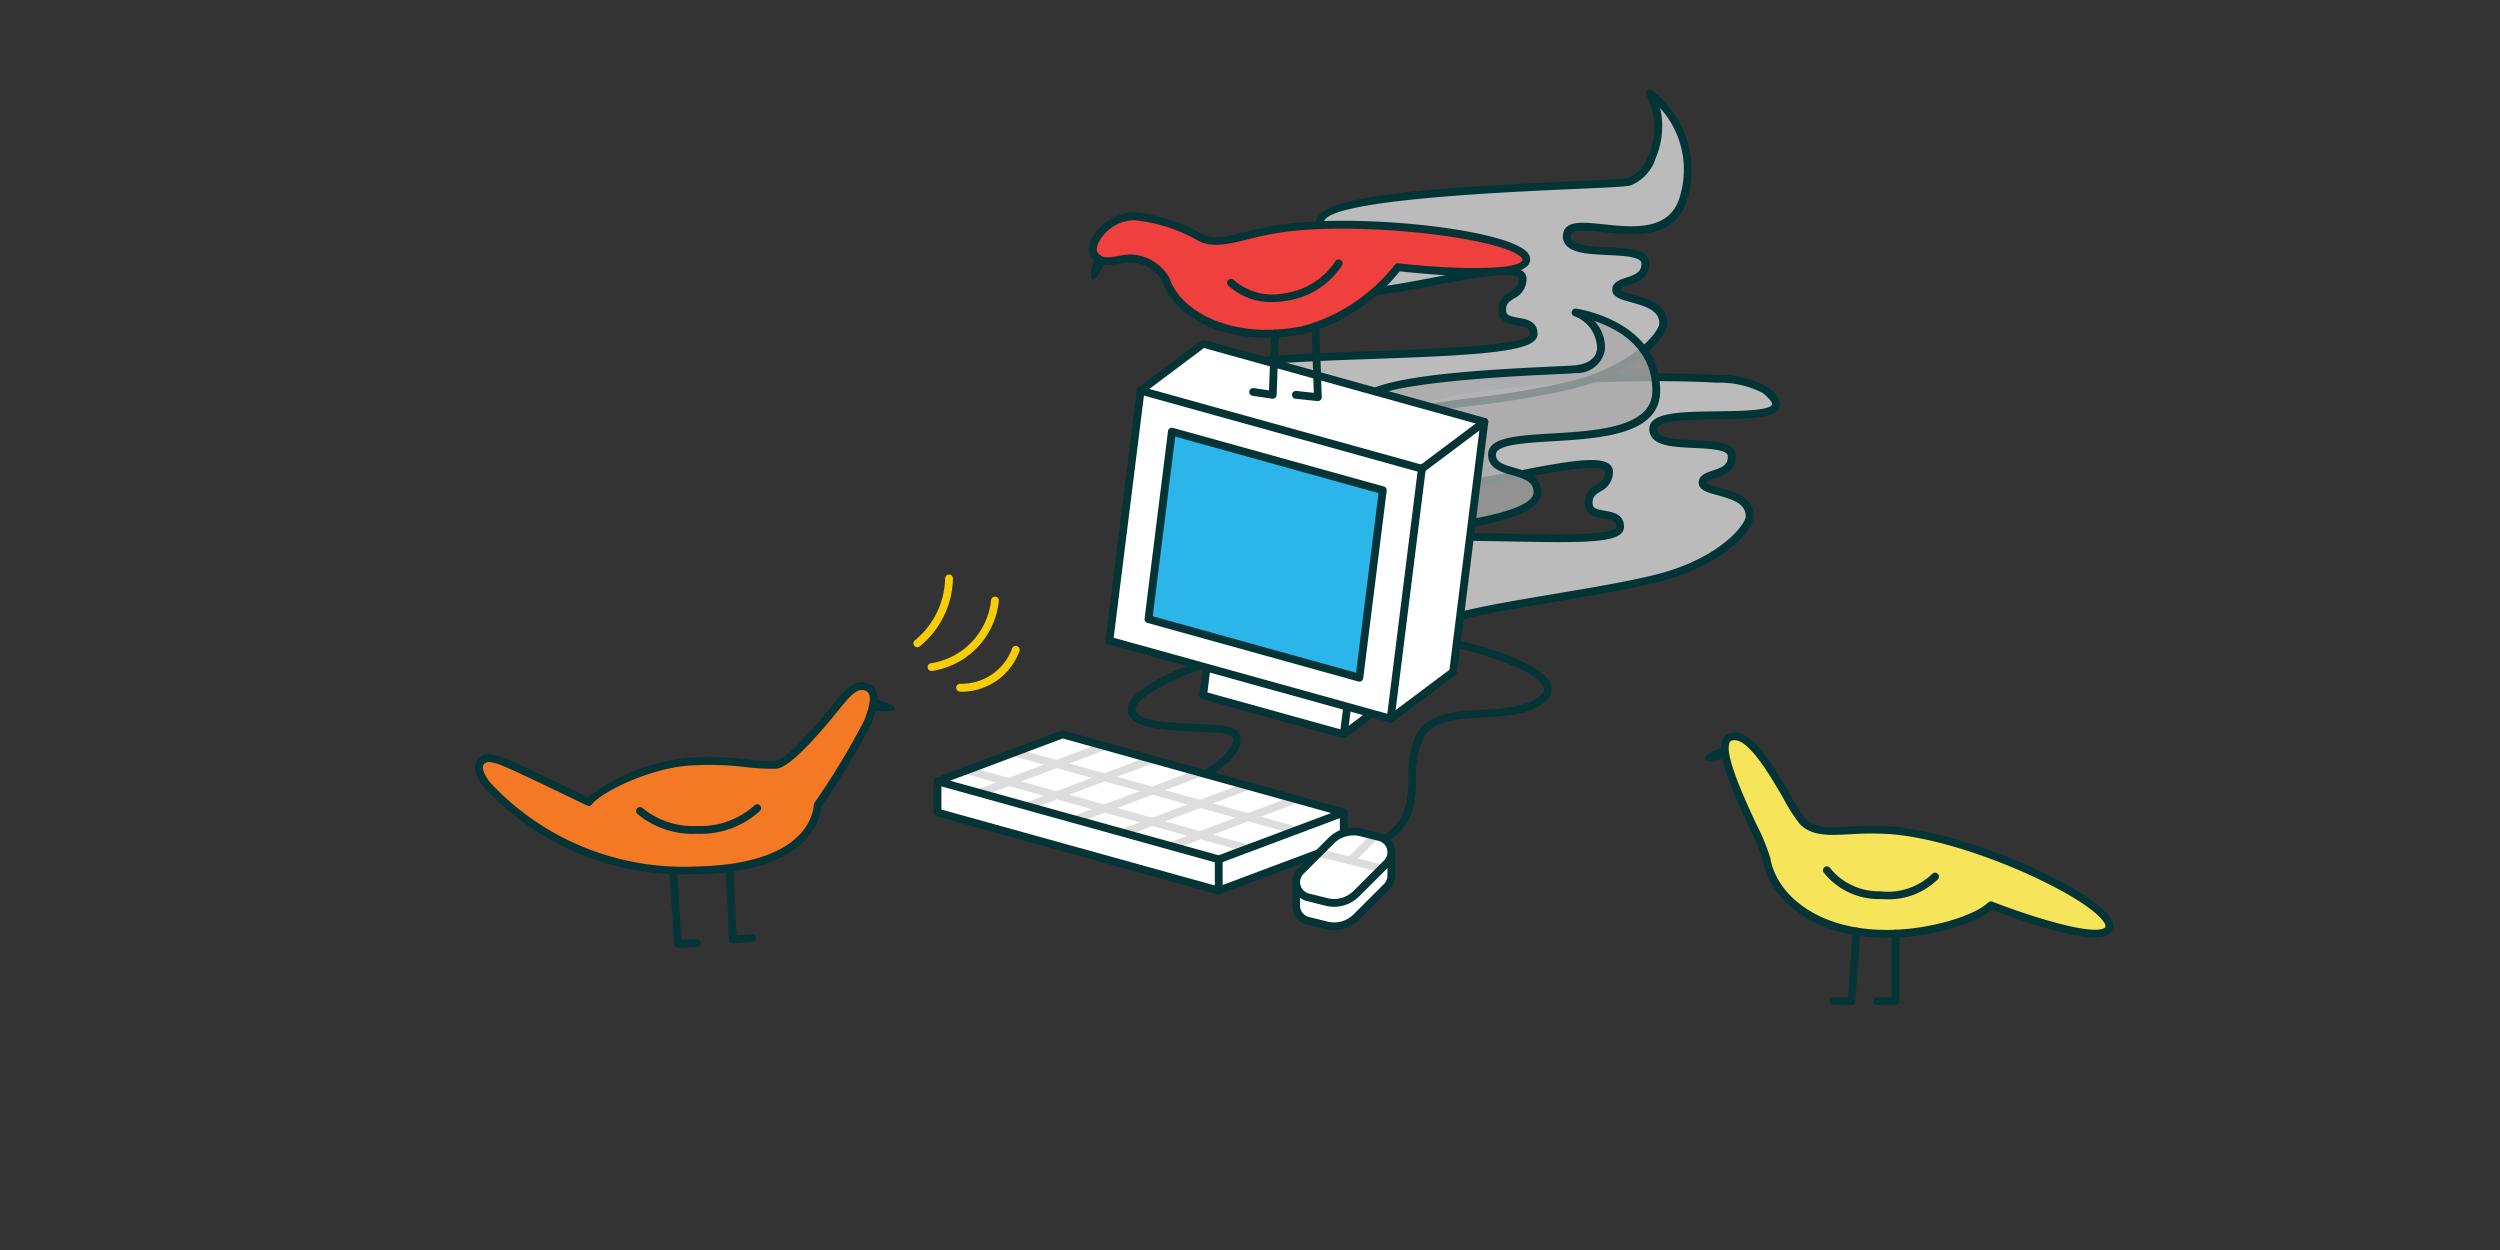 <svg xmlns="http://www.w3.org/2000/svg" width="160" height="80" viewBox="0 0 160 80"><rect x="0" y="0" width="160" height="80" fill="#333333" stroke="none"/><defs><style>.cls-1{fill:none;}.cls-2,.cls-8{fill:#ddd;}.cls-2,.cls-5{opacity:0.8;}.cls-3{fill:#003437;}.cls-10,.cls-4{fill:#053437;}.cls-5{fill:#aaa;}.cls-6{fill:#fff;}.cls-10,.cls-11,.cls-13,.cls-6,.cls-7,.cls-9{fill-rule:evenodd;}.cls-7{fill:#2bb5e9;}.cls-9{fill:#f0403d;}.cls-11{fill:#f47925;}.cls-12{fill:#f7ce05;}.cls-13{fill:#f6e55a;}</style></defs><g id="Layer_2" data-name="Layer 2"><g id="Layer_2-2" data-name="Layer 2"><rect class="cls-1" width="160" height="80"/><path class="cls-2" d="M80.561,43.953c-.6-2.51,9.083-2.245,8.991-3.822-.081-1.376,2.353,1.075,2.312.096-.046-1.094,9.583-2.036,14.269-3.236,3.922-1.005,5.842-3.164,5.842-3.947,0-1.72-3.009-1.433-3.009-2.15s1.935-.358,1.863-1.72-5.231-.072-5.016-1.791,10.593.345,7.156-2.427a6.33,6.33,0,0,0-3.106-.71c-5.328-.331-19.888.117-19.855,2.35.021,1.43,1.9.831,1.911,1.81.013,1.164-.914.932-.914,1.941,0,2.344,12.02-2.117,11.975-.131-.027,1.193-1.351.864-1.307,2.011.042,1.105,2.03.298,2.011,1.508-.03,1.909-17.121-1.046-20.011,2.514-.731.901,1.519.503,1.508,1.81Z"/><path class="cls-3" d="M80.561,44.203a.247.247,0,0,1-.053-.006.251.251,0,0,1-.19-.186,1.096,1.096,0,0,1,.151-.884,2.395,2.395,0,0,1,1.036-.783L84.929,37.977c-.037-.402-.383-.562-.897-.755-.338-.127-.658-.247-.738-.539a.694.694,0,0,1,.186-.591c1.75-2.156,8.231-2.034,13.437-1.933,2.942.058,5.983.114,6.484-.369.033-.032.034-.05.034-.059.006-.372-.218-.446-.813-.551-.494-.086-1.169-.204-1.198-.944a1.257,1.257,0,0,1,.742-1.208c.322-.206.555-.354.565-.818a.125.125,0,0,0-.049-.112c-.497-.421-3.129.084-5.242.49-2.859.549-5.557,1.067-6.397.372a.77.77,0,0,1-.287-.613,1.308,1.308,0,0,1,.516-1.071.97.97,0,0,0,.398-.867c-.002-.227-.147-.306-.642-.458-.529-.163-1.254-.387-1.269-1.351a.895.895,0,0,1,.315-.666c2.025-1.932,14.961-2.232,19.805-1.938a6.303,6.303,0,0,1,3.247.766c.405.326.924.816.759,1.295-.237.688-1.654.74-3.945.77-1.518.021-3.811.05-3.878.588a.364.364,0,0,0,.076.303c.306.362,1.375.413,2.319.457,1.325.062,2.577.121,2.622.987.052.982-.766,1.252-1.307,1.43-.273.091-.556.184-.556.303.048.104.545.239.842.32.915.251,2.167.593,2.167,1.829,0,.949-2.015,3.16-6.03,4.189-1.792.459-4.29.879-6.705,1.284-3.015.507-7.145,1.2-7.379,1.721a.427.427,0,0,1-.191.414c-.283.177-.688-.044-1.2-.322a2.684,2.684,0,0,0-.911-.377.721.721,0,0,0-.008.164c.053.912-1.658,1.226-4.026,1.661a21.171,21.171,0,0,0-3.954.973L80.758,44.107A.249.249,0,0,1,80.561,44.203Zm12.89-9.587c-4.097,0-8.346.268-9.583,1.791-.087.107-.091.152-.091.153a1.854,1.854,0,0,0,.43.193c.491.185,1.232.462,1.225,1.308a.25.25,0,0,1-.053.152l-2.976,3.795a30.29,30.29,0,0,1,3.281-.723c1.538-.282,3.645-.669,3.618-1.14a.627.627,0,0,1,.24-.616c.349-.221.867.062,1.417.36a4.441,4.441,0,0,0,.656.314c.092-.813,2.274-1.254,7.793-2.181,2.405-.403,4.893-.821,6.664-1.275,3.953-1.013,5.654-3.161,5.654-3.705,0-.791-.78-1.067-1.799-1.347-.649-.178-1.21-.331-1.21-.803,0-.48.478-.639.899-.777.62-.204.994-.369.964-.93-.022-.413-1.2-.469-2.146-.513-1.147-.055-2.231-.105-2.678-.636a.858.858,0,0,1-.19-.687c.121-.97,2.089-.995,4.368-1.025,1.332-.017,3.345-.043,3.479-.433.026-.075-.071-.316-.6-.743a6.078,6.078,0,0,0-2.965-.654c-4.888-.309-17.618.072-19.428,1.799a.42.42,0,0,0-.161.297c.009.571.354.707.917.881.439.136.987.305.994.93a1.453,1.453,0,0,1-.559,1.24.822.822,0,0,0-.355.704.274.274,0,0,0,.105.229c.658.543,3.612-.024,5.984-.479,3.099-.596,5.025-.916,5.659-.381a.623.623,0,0,1,.227.506,1.375,1.375,0,0,1-.796,1.228c-.318.203-.528.338-.511.768.011.291.196.369.784.472.523.092,1.24.217,1.227,1.051a.577.577,0,0,1-.186.41c-.62.6-2.889.584-6.841.51C95.82,34.638,94.642,34.616,93.451,34.616Z"/><path class="cls-4" d="M88,54.25a.25.25,0,0,1-.101-.479c2.18-.959,2.208-2.441,2.239-4.011a5.543,5.543,0,0,1,.569-2.853c.777-1.294,2.517-1.394,4.199-1.489,1.408-.08,2.863-.163,3.7-.936.246-.227.222-.396.175-.517-.545-1.395-6.677-2.978-8.452-2.978a.25.25,0,0,1,0-.5c1.76,0,8.238,1.558,8.917,3.295a.916.916,0,0,1-.302,1.066c-.968.895-2.515.982-4.01,1.067-1.625.093-3.158.18-3.799,1.248a5.093,5.093,0,0,0-.498,2.604c-.03,1.58-.065,3.371-2.538,4.458A.245.245,0,0,1,88,54.25Z"/><path class="cls-4" d="M76.432,50.081a.25.25,0,0,1-.082-.486c1.378-.477,2.635-1.708,2.568-2.279-.031-.262-.416-.354-.733-.386-.471-.048-1.023-.073-1.607-.101-1.831-.086-3.723-.175-4.252-.946a.889.889,0,0,1-.09-.816c.369-1.107,3.713-2.659,6.457-3.308,1.404-.331,3.923-.722,5.026.382a.25.25,0,0,1-.354.354c-.68-.681-2.341-.771-4.558-.248-2.984.704-5.847,2.227-6.097,2.979a.39.39,0,0,0,.028.376c.388.565,2.314.656,3.863.729.591.028,1.149.055,1.633.103.906.091,1.142.499,1.18.826.113.961-1.495,2.322-2.9,2.81A.241.241,0,0,1,76.432,50.081Z"/><path class="cls-2" d="M77.938,37.269v.053c0,.828,2.015,1.5,4.5,1.5s4.5-.672,4.5-1.5"/><path class="cls-2" d="M86.938,37.269c-.788-7.262-11.423-3.64-11.908-5.667C74.43,29.092,91.562,29.794,91.469,28.217c-.081-1.376-2.252-.239-2.293-1.218-.046-1.094,6.741-1.158,11.426-2.358,3.922-1.005,5.842-3.164,5.842-3.947,0-1.72-3.009-1.433-3.009-2.15s1.935-.358,1.863-1.72-5.231-.072-5.016-1.791,6.52,1.72,7.524-2.58A6.103,6.103,0,0,0,105.595,6c1.307,2.112,0,5.329-1.307,5.631s-19.843.382-19.809,2.614c.021,1.43,1.9.831,1.911,1.81.013,1.164-.914.932-.914,1.941,0,2.343,12.02-2.117,11.975-.131-.027,1.193-1.351.864-1.307,2.011.042,1.105,2.03.298,2.011,1.508-.03,1.909-20.016.793-20.011,2.514.004,1.161,1.519.503,1.508,1.81"/><path class="cls-3" d="M82.438,39.073c-2.303,0-4.75-.613-4.75-1.75a.275.275,0,0,1,.25-.277.229.229,0,0,1,.25.224v.054c0,.521,1.617,1.25,4.25,1.25s4.25-.729,4.25-1.25a.25.25,0,0,1,.5,0C87.188,38.46,84.741,39.073,82.438,39.073Z"/><path class="cls-3" d="M86.937,37.519a.249.249,0,0,1-.248-.223c-.492-4.535-5.035-4.621-8.353-4.685-1.938-.036-3.337-.063-3.55-.951a.775.775,0,0,1,.137-.653c.772-1.06,4.47-1.42,9.609-1.813,2.729-.209,6.466-.494,6.688-.978-.029-.45-.345-.502-1.058-.51-.51-.005-1.208-.013-1.237-.697-.034-.822,1.673-1.079,5.227-1.537a55.583,55.583,0,0,0,6.388-1.074c3.953-1.013,5.654-3.161,5.654-3.705,0-.791-.78-1.067-1.799-1.347-.649-.178-1.21-.331-1.21-.803,0-.48.478-.639.899-.777.62-.204.994-.369.964-.93-.022-.413-1.2-.469-2.147-.513-1.147-.055-2.231-.105-2.677-.636a.856.856,0,0,1-.19-.687c.114-.906,1.262-.784,2.591-.645,1.948.207,4.372.464,4.937-1.961a5.851,5.851,0,0,0-1.309-5.469,5.223,5.223,0,0,1-.285,3.185,2.767,2.767,0,0,1-1.625,1.763c-.332.077-1.483.131-3.66.227-4.37.193-15.977.706-15.955,2.141.008.571.354.707.916.881.44.136.987.305.994.93a1.454,1.454,0,0,1-.559,1.24.822.822,0,0,0-.355.704.274.274,0,0,0,.105.229c.659.543,3.613-.024,5.984-.479,3.099-.596,5.025-.917,5.659-.381a.623.623,0,0,1,.227.506,1.375,1.375,0,0,1-.796,1.228c-.318.204-.528.338-.512.768.011.291.196.369.784.472.523.092,1.24.217,1.227,1.051-.017,1.102-3.256,1.329-10.643,1.586-3.841.134-9.101.317-9.369.933.003.365.175.446.565.594a1.17,1.17,0,0,1,.945,1.209.25.25,0,0,1-.25.248h-.002a.25.25,0,0,1-.248-.252c.004-.5-.245-.594-.622-.737a1.083,1.083,0,0,1-.886-1.069c-.003-.983,2.849-1.181,9.851-1.425,3.547-.123,10.148-.353,10.16-1.094.006-.372-.218-.446-.813-.551-.493-.086-1.169-.204-1.198-.944a1.258,1.258,0,0,1,.742-1.208c.322-.206.555-.354.565-.818a.125.125,0,0,0-.049-.112c-.497-.422-3.129.084-5.242.49-2.858.549-5.557,1.068-6.397.372a.77.77,0,0,1-.287-.613A1.31,1.31,0,0,1,85.74,16.925a.969.969,0,0,0,.398-.867c-.002-.227-.146-.306-.642-.458-.529-.163-1.254-.387-1.269-1.351-.024-1.606,6.007-2.188,16.433-2.647,1.826-.081,3.268-.145,3.57-.214a2.385,2.385,0,0,0,1.275-1.469,4.288,4.288,0,0,0-.124-3.788.25.25,0,0,1,.352-.34,6.407,6.407,0,0,1,2.315,6.718c-.666,2.855-3.447,2.562-5.477,2.345-1.024-.107-1.99-.212-2.042.21a.364.364,0,0,0,.076.303c.306.362,1.375.413,2.318.457,1.325.062,2.577.121,2.623.987.052.982-.766,1.252-1.307,1.43-.273.091-.556.184-.556.303.048.104.545.239.842.32.915.251,2.167.593,2.167,1.829,0,.949-2.015,3.161-6.03,4.189a55.932,55.932,0,0,1-6.448,1.086c-1.915.247-4.808.619-4.791,1.02.007.172.146.213.743.219.594.007,1.492.017,1.55.995.05.859-1.92,1.091-7.147,1.491-3.808.291-8.547.654-9.243,1.609a.275.275,0,0,0-.055.242c.123.512,1.556.539,3.073.567,3.305.063,8.3.158,8.84,5.13a.249.249,0,0,1-.222.275A.126.126,0,0,1,86.937,37.519Z"/><path class="cls-5" d="M76.97,39.353c-.004-2.249-3.416-.904-3.437-2.592-.031-2.512,25.014-1.826,24.865-5.293-.072-1.679-2.927-.934-2.906-2.387.029-2.098,10.503.294,10.509-4.056C106.005,20.678,100.836,20,100.836,20c1.814.698,2.523,3.39,0,3.629-1.673.158-13.904.304-13.934,2.398-.024,1.705,2.935.673,2.976,2.344"/><path class="cls-3" d="M76.97,39.603a.25.25,0,0,1-.25-.249c-.002-.93-.64-1.109-1.69-1.294-.813-.144-1.735-.306-1.747-1.297C73.266,35.443,77.315,35.01,84.472,34.361c5.801-.526,13.746-1.247,13.676-2.883-.027-.64-.538-.83-1.375-1.068-.724-.205-1.543-.438-1.531-1.333.015-1.091,1.814-1.199,4.093-1.336,2.857-.171,6.413-.384,6.416-2.717.003-2.801-2.24-3.995-3.708-4.478a2.416,2.416,0,0,1,.666,1.87,1.804,1.804,0,0,1-1.848,1.461c-.278.026-.846.053-1.6.087C91.24,24.332,87.167,25.026,87.152,26.03c-.009.623.482.763,1.284.94.743.164,1.667.368,1.692,1.394a.25.25,0,0,1-.244.256.231.231,0,0,1-.256-.244c-.015-.603-.504-.741-1.3-.917-.753-.167-1.69-.374-1.676-1.437.024-1.646,5.048-2.212,12.584-2.558.743-.033,1.302-.059,1.576-.085.821-.077,1.318-.443,1.399-1.031a2.216,2.216,0,0,0-1.465-2.115.25.25,0,0,1,.123-.481c.054.007,5.386.759,5.381,5.272-.003,2.804-3.819,3.032-6.886,3.216-1.777.106-3.614.217-3.623.845-.007.486.439.638,1.167.845.754.214,1.694.48,1.739,1.527.084,1.965-5.541,2.623-14.13,3.402-4.535.412-10.747.976-10.735,1.898.006.521.411.647,1.333.81.936.165,2.101.371,2.104,1.786a.249.249,0,0,1-.25.25Z"/><polygon class="cls-6" points="78 36.5 80 35 89 37.5 88 45.5 86 47 78 36.5"/><path class="cls-4" d="M86,47.25a.249.249,0,0,1-.199-.099l-8-10.5a.248.248,0,0,1-.049-.186.251.251,0,0,1,.098-.166l2-1.5a.263.263,0,0,1,.217-.041l9,2.5a.25.25,0,0,1,.181.272l-1,8a.25.25,0,0,1-.098.169l-2,1.5A.252.252,0,0,1,86,47.25ZM78.351,36.548,86.048,46.651l1.717-1.288.96-7.68-8.673-2.41Z"/><polygon class="cls-6" points="87 39 86 47 77 44.5 78 36.5 87 39"/><path class="cls-4" d="M86,47.25a.259.259,0,0,1-.067-.009l-9-2.5a.25.25,0,0,1-.181-.272l1-8a.248.248,0,0,1,.109-.177.254.254,0,0,1,.206-.033l9,2.5a.25.25,0,0,1,.181.272l-1,8a.248.248,0,0,1-.109.177A.253.253,0,0,1,86,47.25Zm-8.725-2.934,8.513,2.365.937-7.498L78.212,36.818Z"/><polygon class="cls-6" points="73 25 77 22 95 27 93 43 89 46 73 25"/><path class="cls-4" d="M89,46.25a.249.249,0,0,1-.199-.099l-16-21a.248.248,0,0,1-.049-.186.251.251,0,0,1,.098-.166l4-3a.257.257,0,0,1,.217-.041l18,5a.25.25,0,0,1,.181.272l-2,16a.25.25,0,0,1-.098.169l-4,3A.252.252,0,0,1,89,46.25ZM73.351,25.048,89.048,45.651l3.717-2.788,1.96-15.68L77.052,22.273Z"/><polygon class="cls-6" points="91 30 89 46 71 41 73 25 91 30"/><path class="cls-4" d="M89,46.25a.259.259,0,0,1-.067-.009l-18-5a.25.25,0,0,1-.181-.272l2-16a.248.248,0,0,1,.109-.177.251.251,0,0,1,.206-.033l18,5a.25.25,0,0,1,.181.272l-2,16a.248.248,0,0,1-.109.177A.253.253,0,0,1,89,46.25Zm-17.725-5.434L88.788,45.681l1.937-15.498L73.212,25.318Z"/><polygon class="cls-7" points="88.5 31.375 87 43.375 73.5 39.625 75 27.625 88.5 31.375"/><path class="cls-4" d="M87,43.625a.259.259,0,0,1-.067-.009l-13.5-3.75a.25.25,0,0,1-.181-.272l1.5-12a.248.248,0,0,1,.109-.177.254.254,0,0,1,.206-.033l13.5,3.75a.25.25,0,0,1,.181.272l-1.5,12a.248.248,0,0,1-.109.177A.253.253,0,0,1,87,43.625Zm-13.225-4.184L86.788,43.056l1.437-11.498L75.212,27.943Z"/><path class="cls-4" d="M91,30.25a.25.25,0,0,1-.15-.45l4-3a.25.25,0,1,1,.3.4l-4,3A.252.252,0,0,1,91,30.25Z"/><rect class="cls-1" x="60" y="47" width="29" height="13"/><path class="cls-6" d="M89.045,54.57l0,1.495-0-.039a.986.986,0,0,1-.293.723l-1.95,1.95a2,2,0,0,1-1.899.526l-1.188-.297a.997.997,0,0,1-.758-.955l-0-.004,0-1.502"/><path class="cls-4" d="M85.382,59.535a2.223,2.223,0,0,1-.541-.067l-1.188-.297a1.24,1.24,0,0,1-.948-1.192V56.466a.25.25,0,1,1,.5,0v1.503a.747.747,0,0,0,.569.717l1.188.297a1.762,1.762,0,0,0,1.662-.461l1.951-1.95a.74.74,0,0,0,.22-.51V54.57a.25.25,0,0,1,.5,0v1.453c0.0.016 0.0.03,0,.045v.007a1.236,1.236,0,0,1-.367.851l-1.951,1.95A2.261,2.261,0,0,1,85.382,59.535Z"/><polygon class="cls-6" points="86 54 78 57 60 52 60 50 86 52 86 54"/><path class="cls-4" d="M78,57.25a.259.259,0,0,1-.067-.009l-18-5a.25.25,0,0,1-.183-.241v-2a.251.251,0,0,1,.08-.184.218.218,0,0,1,.189-.065l26,2a.249.249,0,0,1,.231.249v2a.25.25,0,0,1-.162.234l-8,3A.247.247,0,0,1,78,57.25Zm-17.75-5.44L77.988,56.737,85.75,53.827V52.231l-25.5-1.962Zm25.75,2.19h0Z"/><path class="cls-6" d="M84.901,57.725l-1.188-.297a1,1,0,0,1-.465-1.677l1.95-1.95a2,2,0,0,1,1.899-.526l1.188.297a1,1,0,0,1,.465,1.677l-1.95,1.95A2,2,0,0,1,84.901,57.725Z"/><path class="cls-8" d="M84.212,54.788l4.0 1.0.412-.412-1.718-.429,1.27-1.27a.249.249,0,0,0,.066-.116l-.526-.131-1.376,1.376L84.624,54.376Z"/><path class="cls-4" d="M85.382,58.035a2.219,2.219,0,0,1-.541-.067l-1.188-.297a1.25,1.25,0,0,1-.581-2.097l1.951-1.95a2.257,2.257,0,0,1,2.137-.591l1.188.297a1.249,1.249,0,0,1,.581,2.096l-1.951,1.95A2.261,2.261,0,0,1,85.382,58.035ZM86.617,53.465a1.759,1.759,0,0,0-1.241.512l-1.951,1.95a.751.751,0,0,0,.349,1.259l1.188.297a1.763,1.763,0,0,0,1.661-.461l1.951-1.95a.75.75,0,0,0-.349-1.258l-1.188-.297A1.764,1.764,0,0,0,86.617,53.465Z"/><polygon class="cls-6" points="86 52 78 55 60 50 68 47 86 52"/><path class="cls-8" d="M64.533,48.3l2.281.634-2.268.85-2.281-.634-.796.298,2.281.634-1.47.551.819.228,1.47-.551,2.245.624-1.153.432a.25.25,0,0,0-.14.131l.642.215,1.47-.551,2.245.624-1.47.551.819.228,1.47-.551,2.245.624-1.47.551.819.228,1.47-.551,2.245.624-1.47.551.819.228,1.47-.551,2.644.735.796-.298-2.645-.735,2.268-.85L82.533,53.3l.796-.299L80.685,52.267l2.671-1.001-.819-.228-2.671,1.001-2.245-.624,2.671-1.001-.819-.228L76.802,51.188l-2.245-.624,2.671-1.001-.819-.228-2.671,1.001-2.245-.624L74.164,48.712l-.814-.229-2.676,1.003-2.245-.624,2.671-1.001-.819-.228-2.671,1.001-2.281-.634m.036,2.01,2.268-.85,2.245.624-2.268.85Zm3.064.851,2.268-.85,2.245.624-2.268.85Zm3.064.851,2.268-.85,2.245.624-2.268.85Zm3.064.851,2.268-.85,2.245.624-2.268.85Z"/><path class="cls-4" d="M78,55.25a.259.259,0,0,1-.067-.009l-18-5a.25.25,0,0,1-.021-.476l8-3a.254.254,0,0,1,.155-.007l18,5a.25.25,0,0,1,.021.476l-8,3A.247.247,0,0,1,78,55.25ZM60.806,49.965,77.988,54.737l7.205-2.702L68.012,47.262Z"/><path class="cls-4" d="M78,57.25a.25.25,0,0,1-.25-.25v-2a.25.25,0,0,1,.5,0v2A.25.25,0,0,1,78,57.25Z"/><path class="cls-9" d="M74.603,17.866c.765,2.311,4.204,4.171,8.776,3.26a11.465,11.465,0,0,0,6.086-4.025s7.992.918,8.213-.436c.243-1.492-9.682-2.766-15.309-2.093-2.735.327-4.358,1.338-5.656.567a10.487,10.487,0,0,0-4.121-1.295c-1.633-.058-3.064,1.775-2.537,2.478.612.816,1.709.095,2.537.233A2.72,2.72,0,0,1,74.603,17.866Z"/><path class="cls-4" d="M81.022,21.618c-3.551,0-6.007-1.711-6.657-3.674a2.494,2.494,0,0,0-1.815-1.143,2.647,2.647,0,0,0-.873.071c-.627.114-1.338.245-1.823-.401a1.155,1.155,0,0,1,.041-1.237,3.177,3.177,0,0,1,2.705-1.642,10.816,10.816,0,0,1,4.24,1.331c.744.442,1.654.219,2.913-.091a20.672,20.672,0,0,1,2.585-.51c5.264-.633,14.028.393,15.37,1.794a.673.673,0,0,1,.216.588c-.235,1.44-6.257.895-8.342.66a11.737,11.737,0,0,1-6.155,4.007A12.302,12.302,0,0,1,81.022,21.618Zm-8.666-5.332a1.733,1.733,0,0,1,.276.021,2.961,2.961,0,0,1,2.208,1.48h0c.73,2.205,4.105,3.968,8.49,3.094a11.283,11.283,0,0,0,5.928-3.922.259.259,0,0,1,.235-.107c3.746.43,7.829.442,7.938-.228.008-.053-.041-.117-.084-.162-1.121-1.17-9.655-2.275-14.949-1.644a20.309,20.309,0,0,0-2.526.499c-1.323.324-2.368.583-3.288.035a10.222,10.222,0,0,0-4.002-1.261,2.647,2.647,0,0,0-2.244,1.373c-.157.302-.188.565-.084.705.285.381.692.33,1.332.21A4.396,4.396,0,0,1,72.356,16.286Z"/><path class="cls-10" d="M70.104,16.499c-.132.24-.47,1.252-.205,1.403s.786-1.038.786-1.038"/><path class="cls-4" d="M81.42,19.331a4.042,4.042,0,0,1-2.804-1.047.25.25,0,0,1,.34-.367,3.762,3.762,0,0,0,3.283.843A4.628,4.628,0,0,0,85.45,16.74a.25.25,0,0,1,.443.232,5.073,5.073,0,0,1-3.57,2.279A5.256,5.256,0,0,1,81.42,19.331Z"/><path class="cls-4" d="M84.342,25.67l-.027-.001-1.404-.15a.25.25,0,0,1,.054-.498l1.118.12-.141-4.125a.25.25,0,0,1,.242-.259.256.256,0,0,1,.258.241l.151,4.413a.251.251,0,0,1-.25.259Z"/><path class="cls-4" d="M81.456,25.52a.231.231,0,0,1-.037-.003l-1.24-.183a.25.25,0,1,1,.073-.494l.964.142.132-3.643a.25.25,0,1,1,.5.018l-.143,3.922a.249.249,0,0,1-.25.241Z"/><path class="cls-10" d="M55.92,44.747c.316.032,1.421.371,1.358.623s-1.083.153-1.475.073"/><path class="cls-4" d="M46.911,60.384a.249.249,0,0,1-.25-.237l-.237-4.716a.25.25,0,1,1,.499-.025l.224,4.458.973-.082a.246.246,0,0,1,.27.229.25.25,0,0,1-.228.27l-1.23.104Z"/><path class="cls-4" d="M43.4,60.654a.251.251,0,0,1-.25-.233l-.332-4.856a.249.249,0,0,1,.232-.266.245.245,0,0,1,.267.232l.315,4.613.959-.04a.244.244,0,0,1,.26.239.251.251,0,0,1-.24.261L43.41,60.654Z"/><path class="cls-11" d="M44.193,48.738c-2.704.163-5.91,1.769-6.51,2.594,0,0-4.687-2.283-5.49-2.578-.801-.294-1.191-.365-1.48.103-.212.344.151,1.024.551,1.48a17.212,17.212,0,0,0,13.248,5.368c6.505-.124,7.717-2.854,7.824-4.193a46.453,46.453,0,0,0,3.216-5.335c.283-.745.696-1.913-.074-2.208-.697-.267-1.233.362-1.954,1.256-.7.868-3.003,3.686-3.901,3.723C48.185,49.007,46.804,48.581,44.193,48.738Z"/><path class="cls-4" d="M44.123,55.96a17.457,17.457,0,0,1-13.039-5.448c-.46-.525-.883-1.301-.583-1.785.432-.699,1.117-.45,1.778-.206.727.266,4.472,2.081,5.34,2.503a12.533,12.533,0,0,1,6.559-2.534h0a21.066,21.066,0,0,1,3.641.112,12.475,12.475,0,0,0,1.793.098c.192-.008,1.026-.292,3.716-3.63.694-.86,1.346-1.676,2.239-1.332,1.029.395.481,1.837.219,2.53a44.204,44.204,0,0,1-3.207,5.333c-.112,1.075-1.045,4.222-8.062,4.355C44.386,55.959,44.253,55.96,44.123,55.96ZM31.28,48.769a.372.372,0,0,0-.353.221c-.101.161.091.687.526,1.183a16.925,16.925,0,0,0,13.056,5.283c6.75-.129,7.508-3.065,7.579-3.962a.246.246,0,0,1,.042-.121,46.606,46.606,0,0,0,3.188-5.283c.313-.825.567-1.695.07-1.886-.495-.188-.909.235-1.67,1.18-3.042,3.773-3.828,3.805-4.085,3.815a13.618,13.618,0,0,1-1.863-.1,20.206,20.206,0,0,0-3.562-.11h0c-2.678.161-5.788,1.755-6.323,2.491a.249.249,0,0,1-.312.077c-.047-.022-4.685-2.282-5.466-2.568A2.788,2.788,0,0,0,31.28,48.769Zm12.914-.03h0Z"/><path class="cls-4" d="M44.593,53.362a5.524,5.524,0,0,1-3.813-1.282.25.25,0,0,1,.356-.352,5.087,5.087,0,0,0,3.477,1.134A5.136,5.136,0,0,0,48.282,51.547a.25.25,0,0,1,.358.35A5.635,5.635,0,0,1,44.615,53.362Z"/><path class="cls-12" d="M58.711,41.423a.25.25,0,0,1-.131-.463,5.269,5.269,0,0,0,1.908-3.942.25.25,0,0,1,.5,0,5.745,5.745,0,0,1-2.146,4.368A.245.245,0,0,1,58.711,41.423Z"/><path class="cls-12" d="M59.623,42.943a.25.25,0,0,1-.008-.5,4.566,4.566,0,0,0,3.812-4.014.255.255,0,0,1,.256-.243.25.25,0,0,1,.244.257,5.054,5.054,0,0,1-4.296,4.5Z"/><path class="cls-12" d="M61.64,44.269c-.076,0-.148-.003-.218-.01a.25.25,0,0,1-.224-.274.247.247,0,0,1,.273-.224,3.443,3.443,0,0,0,3.294-2.231.245.245,0,0,1,.303-.182.25.25,0,0,1,.182.303A3.952,3.952,0,0,1,61.64,44.269Z"/><path class="cls-13" d="M121.031,53.139c-2.746-.22-4.602.518-5.656-.563-.813-.833-2.964-5.951-4.62-5.415-1.508.487,2.12,6.718,2.296,7.79.395,2.402,3.013,4.802,7.675,4.814,2.85.007,5.789-.946,6.69-1.826,0,0,7.074,2.754,7.558,1.47C135.508,57.995,126.68,53.592,121.031,53.139Z"/><path class="cls-4" d="M120.761,60.014h-.036c-4.877-.012-7.525-2.611-7.921-5.022a14.459,14.459,0,0,0-.841-2.004c-1.183-2.555-2.128-4.744-1.73-5.655a.716.716,0,0,1,.445-.41c1.357-.438,2.776,1.996,3.908,3.956A10.625,10.625,0,0,0,115.554,52.401c.596.611,1.537.564,2.836.494a19.53,19.53,0,0,1,2.662-.005h0c4.927.395,12.798,3.941,14.021,5.87a.817.817,0,0,1,.136.736.681.681,0,0,1-.381.381c-1.334.591-6.295-1.243-7.358-1.65C126.415,59.113,123.57,60.014,120.761,60.014Zm-9.754-12.643a.564.564,0,0,0-.175.027.217.217,0,0,0-.14.134c-.341.779.953,3.575,1.726,5.245a12.77,12.77,0,0,1,.88,2.133c.363,2.21,2.843,4.593,7.429,4.604h.034c2.762,0,5.628-.922,6.481-1.754a.252.252,0,0,1,.266-.055c2.353.916,6.191,2.132,7.117,1.715.095-.042.111-.086.117-.1a.394.394,0,0,0-.09-.293c-1.055-1.665-8.652-5.239-13.639-5.64h0a19.035,19.035,0,0,0-2.596.006c-1.38.073-2.467.128-3.219-.644a10.268,10.268,0,0,1-1.043-1.622C113.329,49.703,111.981,47.372,111.007,47.372Z"/><path class="cls-10" d="M110.442,47.779c-.29.053-1.366.457-1.312.781s1.401-.048,1.401-.048"/><path class="cls-4" d="M120.604,57.548c-.104,0-.21-.003-.316-.008a4.488,4.488,0,0,1-3.585-1.716.25.25,0,0,1,.417-.275,3.998,3.998,0,0,0,3.192,1.492,4.131,4.131,0,0,0,3.334-1.094.25.25,0,1,1,.389.314A4.492,4.492,0,0,1,120.604,57.548Z"/><path class="cls-4" d="M118.492,64.325h-1.157a.25.25,0,0,1,0-.5h.925l.314-4.229a.244.244,0,0,1,.268-.23.25.25,0,0,1,.231.268l-.332,4.46A.25.25,0,0,1,118.492,64.325Z"/><path class="cls-4" d="M121.316,64.325h-1.191a.25.25,0,0,1,0-.5h.941V59.753a.25.25,0,1,1,.5,0v4.322A.25.25,0,0,1,121.316,64.325Z"/></g></g></svg>